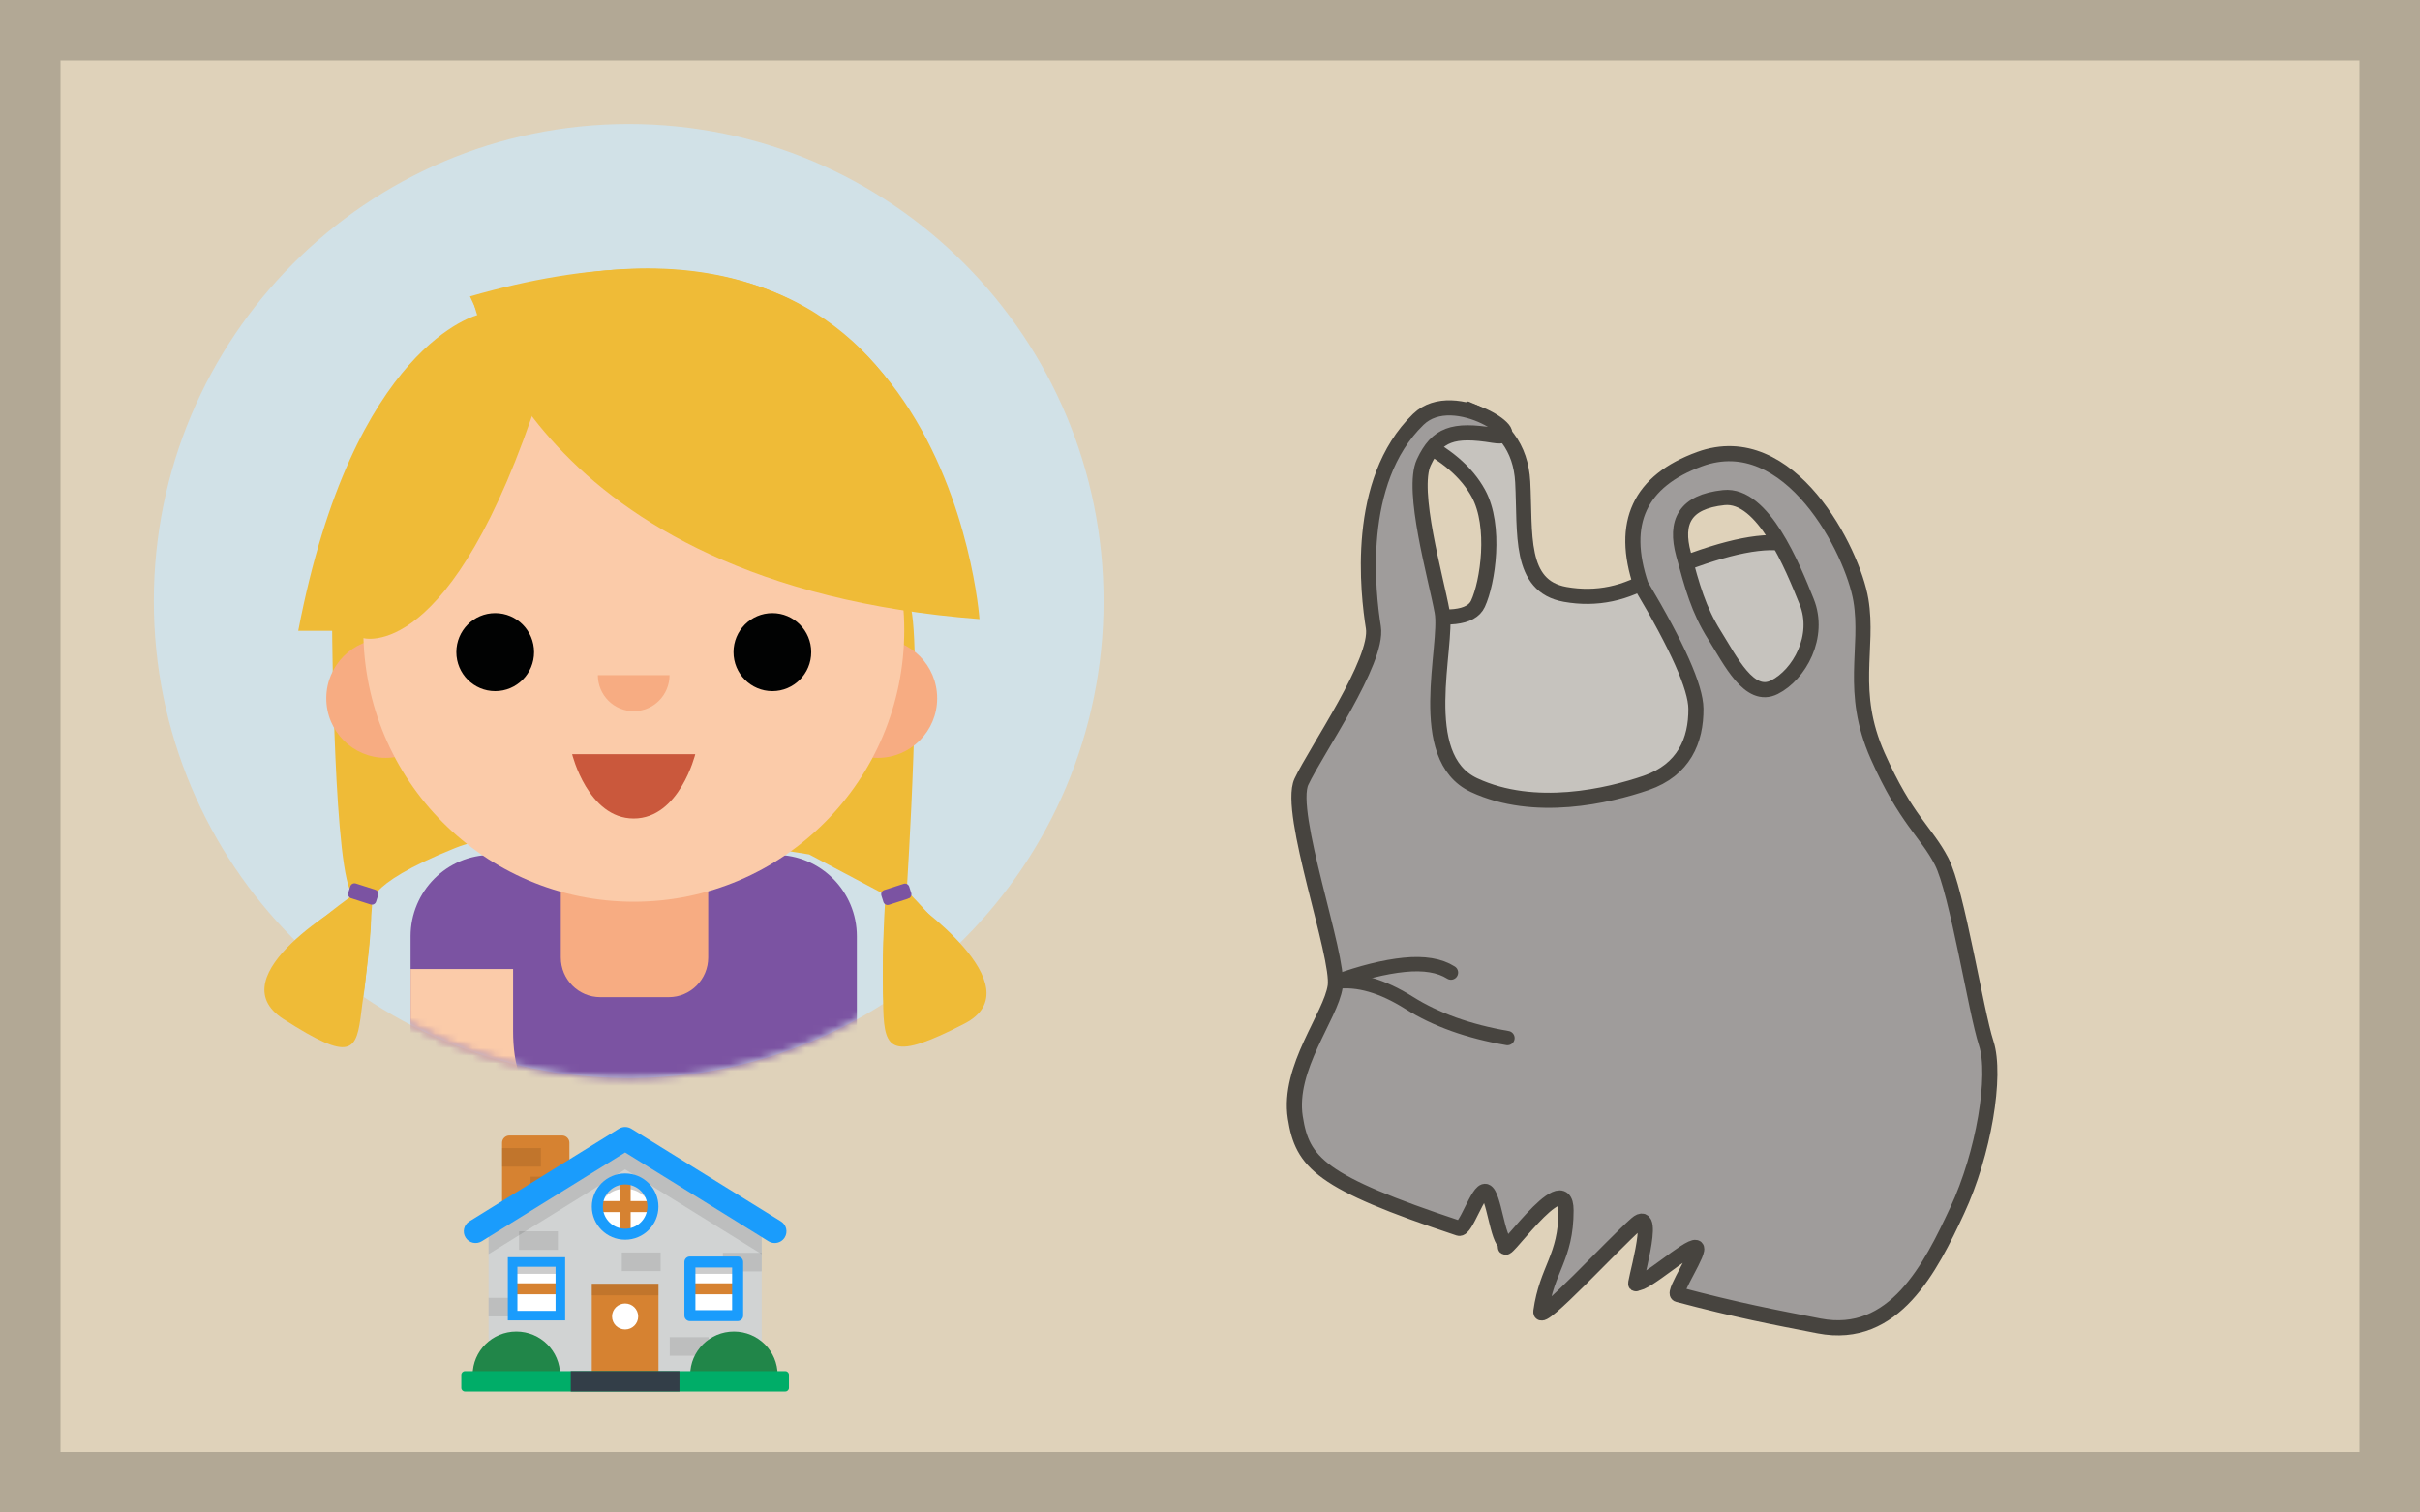 <?xml version="1.0" encoding="UTF-8"?>
<svg width="320px" height="200px" viewBox="0 0 320 200" version="1.1" xmlns="http://www.w3.org/2000/svg" xmlns:xlink="http://www.w3.org/1999/xlink">
    <!-- Generator: Sketch 51.2 (57519) - http://www.bohemiancoding.com/sketch -->
    <title>WasteAni_02_3</title>
    <desc>Created with Sketch.</desc>
    <defs>
        <path d="M0.341,63.371 C0.341,98.21 28.454,126.451 63.134,126.451 C97.813,126.451 125.926,98.21 125.926,63.371 C125.926,28.532 97.813,0.289 63.134,0.289 C28.454,0.289 0.341,28.532 0.341,63.371" id="path-1"></path>
        <path d="M0.341,63.371 C0.341,98.21 28.454,126.451 63.134,126.451 C97.813,126.451 125.926,98.21 125.926,63.371 C125.926,28.532 97.813,0.289 63.134,0.289 C28.454,0.289 0.341,28.532 0.341,63.371" id="path-3"></path>
        <path d="M0.341,63.371 C0.341,98.21 28.454,126.451 63.134,126.451 C97.813,126.451 125.926,98.21 125.926,63.371 C125.926,28.532 97.813,0.289 63.134,0.289 C28.454,0.289 0.341,28.532 0.341,63.371" id="path-5"></path>
        <path d="M0.341,63.371 C0.341,98.21 28.454,126.451 63.134,126.451 C97.813,126.451 125.926,98.21 125.926,63.371 C125.926,28.532 97.813,0.289 63.134,0.289 C28.454,0.289 0.341,28.532 0.341,63.371 Z" id="path-7"></path>
        <path d="M0.341,63.371 C0.341,98.21 28.454,126.451 63.134,126.451 C97.813,126.451 125.926,98.21 125.926,63.371 C125.926,28.532 97.813,0.289 63.134,0.289 C28.454,0.289 0.341,28.532 0.341,63.371" id="path-9"></path>
        <path d="M0.341,63.371 C0.341,98.21 28.454,126.451 63.134,126.451 C97.813,126.451 125.926,98.21 125.926,63.371 C125.926,28.532 97.813,0.289 63.134,0.289 C28.454,0.289 0.341,28.532 0.341,63.371" id="path-11"></path>
        <path d="M0.341,63.371 C0.341,98.21 28.454,126.451 63.134,126.451 C97.813,126.451 125.926,98.21 125.926,63.371 C125.926,28.532 97.813,0.289 63.134,0.289 C28.454,0.289 0.341,28.532 0.341,63.371" id="path-13"></path>
        <path d="M0.341,63.371 C0.341,98.21 28.454,126.451 63.134,126.451 C97.813,126.451 125.926,98.21 125.926,63.371 C125.926,28.532 97.813,0.289 63.134,0.289 C28.454,0.289 0.341,28.532 0.341,63.371" id="path-15"></path>
        <path d="M0.341,63.371 C0.341,98.21 28.454,126.451 63.134,126.451 C97.813,126.451 125.926,98.21 125.926,63.371 C125.926,28.532 97.813,0.289 63.134,0.289 C28.454,0.289 0.341,28.532 0.341,63.371" id="path-17"></path>
        <path d="M0.341,63.371 C0.341,98.21 28.454,126.451 63.134,126.451 C97.813,126.451 125.926,98.21 125.926,63.371 C125.926,28.532 97.813,0.289 63.134,0.289 C28.454,0.289 0.341,28.532 0.341,63.371" id="path-19"></path>
        <path d="M0.341,63.371 C0.341,98.21 28.454,126.451 63.134,126.451 C97.813,126.451 125.926,98.21 125.926,63.371 C125.926,28.532 97.813,0.289 63.134,0.289 C28.454,0.289 0.341,28.532 0.341,63.371" id="path-21"></path>
        <path d="M0.341,63.371 C0.341,98.21 28.454,126.451 63.134,126.451 C97.813,126.451 125.926,98.21 125.926,63.371 C125.926,28.532 97.813,0.289 63.134,0.289 C28.454,0.289 0.341,28.532 0.341,63.371 Z" id="path-23"></path>
        <path d="M0.341,63.371 C0.341,98.21 28.454,126.451 63.134,126.451 C97.813,126.451 125.926,98.21 125.926,63.371 C125.926,28.532 97.813,0.289 63.134,0.289 C28.454,0.289 0.341,28.532 0.341,63.371" id="path-25"></path>
        <path d="M0.341,63.371 C0.341,98.21 28.454,126.451 63.134,126.451 C97.813,126.451 125.926,98.21 125.926,63.371 C125.926,28.532 97.813,0.289 63.134,0.289 C28.454,0.289 0.341,28.532 0.341,63.371" id="path-27"></path>
        <path d="M0.341,63.371 C0.341,98.21 28.454,126.451 63.134,126.451 C97.813,126.451 125.926,98.21 125.926,63.371 C125.926,28.532 97.813,0.289 63.134,0.289 C28.454,0.289 0.341,28.532 0.341,63.371" id="path-29"></path>
    </defs>
    <g id="WasteAni_02_3" stroke="none" stroke-width="1" fill="none" fill-rule="evenodd">
        <rect id="Rectangle-22" fill="#DFD2BA" fill-rule="nonzero" x="0" y="0" width="320" height="200"></rect>
        <g id="Group-6" opacity="0.8" transform="translate(218.034, 117.357) rotate(-335) translate(-218.034, -117.357) translate(163.034, 59.857)" fill-rule="nonzero" stroke="#212121">
            <path d="M6.695,10.322 C11.578,10.071 15.086,11.947 17.218,15.95 C20.417,21.954 22.503,28.675 28.595,27.046 C32.656,25.961 35.872,23.548 38.244,19.809 C43.64,13.74 48.067,10.087 51.524,8.852 C54.981,7.617 58.989,9.983 63.547,15.95 L73.966,44.683 L27.822,65.431 L10.461,38.057 C15.926,36.804 18.658,35.137 18.658,33.057 C18.658,29.937 16.503,22.724 12.56,19.809 C9.932,17.866 6.377,16.883 1.897,16.862 L6.695,10.322 Z" id="Path-10" stroke-width="2" fill="#BFBFBF"></path>
            <path d="M48.829,45.114 C52.625,41.445 52.45,37.23 50.64,33.435 C49.432,30.906 44.936,26.992 37.15,21.696 C31.17,15.423 31.17,9.296 37.15,3.315 C46.12,-5.656 60.662,5.839 64.346,11.207 C68.029,16.575 68.029,22.81 75.047,28.929 C82.066,35.047 85.079,35.293 88.612,38.009 C92.145,40.726 101.075,54.048 104.131,57.316 C107.186,60.583 110,70.676 110,78.962 C110,87.249 109.752,98.075 99.88,100.538 C94.097,101.98 89.273,103.217 81.218,104.654 C80.448,104.791 81.584,97.87 80.752,98.011 C79.733,98.184 76.729,105.421 75.604,105.601 C75.559,107.158 73.91,94.889 72.3,98.515 C70.691,102.141 66.269,116.044 65.751,114.361 C64.063,108.878 65.763,106.502 63.116,100.825 C60.469,95.148 57.955,111.615 57.811,108.147 C56.588,108.307 53.552,102.905 52.429,103.044 C51.38,103.174 52.238,108.847 51.272,108.959 C32.03,111.192 28.854,109.841 25.483,104.827 C21.763,99.292 24.091,90.706 22.927,86.861 C21.763,83.017 7.45,68.684 7.45,64.251 C7.45,59.818 9.959,45.452 7.45,41.731 C4.941,38.009 -2.995,25.29 1.204,14.286 C3.599,8.009 16.34,10.536 11.124,11.995 C5.909,13.455 4.267,15.026 4.267,19.121 C4.267,23.216 12.144,32.24 14.809,36 C17.474,39.759 19.513,55 28.332,55 C37.15,55 45.033,48.783 48.829,45.114 Z M48.759,23.59 C52.098,25.749 56.544,29.395 58.844,26.49 C61.144,23.586 61.545,17.798 57.932,14.423 C54.319,11.047 46.686,3.886 42.191,6.585 C37.696,9.285 37.696,12.268 40.525,15.622 C43.353,18.975 45.42,21.431 48.759,23.59 Z" id="Combined-Shape" stroke-width="2" fill="#8E8E93"></path>
            <path d="M22.759,86.293 C25.325,83.736 27.738,81.784 29.999,80.437 C32.26,79.091 34.272,78.53 36.034,78.755" id="Path-13" stroke-width="1.897" stroke-linecap="round" stroke-linejoin="round"></path>
            <path d="M22.759,86.293 C25.223,84.722 28.537,84.198 32.701,84.722 C36.864,85.246 41.453,84.821 46.466,83.448" id="Path-14" stroke-width="1.897" stroke-linecap="round" stroke-linejoin="round"></path>
        </g>
        <rect id="Rectangle-22-Copy" stroke-opacity="0.2" stroke="#000000" stroke-width="8" fill-opacity="0" fill="#FFFFFF" fill-rule="nonzero" x="4" y="4" width="312" height="192"></rect>
        <g id="Group" transform="translate(20, 16)">
            <g id="4">
                <path d="M125.926,63.479 C125.926,98.317 97.813,126.56 63.134,126.56 C28.455,126.56 0.341,98.317 0.341,63.479 C0.341,28.641 28.455,0.398 63.134,0.398 C97.813,0.398 125.926,28.641 125.926,63.479" id="Fill-1-Copy" fill="#D1E1E7"></path>
                <g id="Group-49" transform="translate(0, 0.108)">
                    <g id="Group-6">
                        <mask id="mask-2" fill="white">
                            <use xlink:href="#path-1"></use>
                        </mask>
                        <g id="Clip-5"></g>
                        <path d="M59.281,87.625 L68.333,87.625 C71.216,87.625 73.553,89.974 73.553,92.87 L73.553,110.505 C73.553,113.401 71.216,115.749 68.333,115.749 L59.281,115.749 C56.398,115.749 54.06,113.401 54.06,110.505 L54.06,92.87 C54.06,89.974 56.398,87.625 59.281,87.625" id="Fill-4" fill="#F7AC82" mask="url(#mask-2)"></path>
                    </g>
                    <g id="Group-9">
                        <mask id="mask-4" fill="white">
                            <use xlink:href="#path-3"></use>
                        </mask>
                        <g id="Clip-8"></g>
                        <path d="M82.6,134.621 L44.995,134.621 C39.084,134.621 34.291,129.8 34.291,123.854 L34.291,107.706 C34.291,101.759 39.084,96.938 44.995,96.938 L82.6,96.938 C88.512,96.938 93.304,101.759 93.304,107.706 L93.304,123.854 C93.304,129.8 88.512,134.621 82.6,134.621" id="Fill-7" fill="#7B53A2" mask="url(#mask-4)"></path>
                        <rect id="Rectangle-Copy" fill="#FBCBA9" fill-rule="nonzero" mask="url(#mask-4)" x="79.747" y="111.358" width="13.557" height="19.227"></rect>
                        <path d="M34.291,121.665 C34.291,117.779 34.291,114.568 34.291,112.032 L47.848,112.032 C47.848,113.267 47.848,115.997 47.848,120.222 C47.848,124.432 48.821,129.55 53.165,129.55 C59.73,129.55 58.677,130.936 55.197,131.785 C57.064,134.163 60.595,137 58.632,138.23 C56.668,139.461 53.791,143.502 45.884,137.608 C37.976,131.714 34.291,127.334 34.291,121.665 Z" id="Rectangle-Copy-2" fill="#FBCBA9" fill-rule="nonzero" mask="url(#mask-4)"></path>
                    </g>
                    <g id="Group-12">
                        <mask id="mask-6" fill="white">
                            <use xlink:href="#path-5"></use>
                        </mask>
                        <g id="Clip-11"></g>
                        <path d="M59.375,87.625 L68.428,87.625 C71.31,87.625 73.647,89.974 73.647,92.87 L73.647,110.505 C73.647,113.401 71.31,115.749 68.428,115.749 L59.375,115.749 C56.492,115.749 54.155,113.401 54.155,110.505 L54.155,92.87 C54.155,89.974 56.492,87.625 59.375,87.625" id="Fill-10" fill="#F7AC82" mask="url(#mask-6)"></path>
                    </g>
                    <g id="Group-15">
                        <mask id="mask-8" fill="white">
                            <use xlink:href="#path-7"></use>
                        </mask>
                        <g id="Clip-14"></g>
                        <path d="M43.266,25.508 C43.266,25.508 26.725,29.283 19.436,67.305 L23.922,67.305 C23.922,67.305 24.148,100.256 26.698,102.228 C26.698,102.228 13.829,111.24 15.231,115.184 C16.633,119.126 25.27,123.068 26.698,121.662 C28.127,120.253 29.194,103.636 29.194,103.636 C29.194,103.636 27.566,101.1 40.182,96.032 C52.797,90.962 87.001,96.877 87.001,96.877 L97.093,102.228 C97.093,102.228 95.691,121.681 98.495,121.952 C101.298,122.224 109.148,116.591 108.587,113.212 C108.027,109.832 99.896,101.664 99.896,101.664 C99.896,101.664 102.139,67.305 100.176,63.361 C100.176,63.361 105.784,65.615 107.185,64.77 C107.185,64.77 107.746,4.217 42.145,23.087 L43.266,25.508 Z" id="Fill-13" fill="#EFBB37" mask="url(#mask-8)"></path>
                    </g>
                    <g id="Group-18">
                        <mask id="mask-10" fill="white">
                            <use xlink:href="#path-9"></use>
                        </mask>
                        <g id="Clip-17"></g>
                        <path d="M38.822,76.232 C38.822,80.581 35.313,84.106 30.984,84.106 C26.654,84.106 23.145,80.581 23.145,76.232 C23.145,71.883 26.654,68.358 30.984,68.358 C35.313,68.358 38.822,71.883 38.822,76.232" id="Fill-16" fill="#F7AC82" mask="url(#mask-10)"></path>
                    </g>
                    <g id="Group-21">
                        <mask id="mask-12" fill="white">
                            <use xlink:href="#path-11"></use>
                        </mask>
                        <g id="Clip-20"></g>
                        <path d="M103.923,76.232 C103.923,80.581 100.414,84.106 96.085,84.106 C91.755,84.106 88.246,80.581 88.246,76.232 C88.246,71.883 91.755,68.358 96.085,68.358 C100.414,68.358 103.923,71.883 103.923,76.232" id="Fill-19" fill="#F7AC82" mask="url(#mask-12)"></path>
                    </g>
                    <g id="Group-24">
                        <mask id="mask-14" fill="white">
                            <use xlink:href="#path-13"></use>
                        </mask>
                        <g id="Clip-23"></g>
                        <path d="M99.57,67.204 C99.57,87.047 83.558,103.132 63.807,103.132 C44.056,103.132 28.044,87.047 28.044,67.204 C28.044,47.362 44.056,31.277 63.807,31.277 C83.558,31.277 99.57,47.362 99.57,67.204" id="Fill-22" fill="#FBCBA9" mask="url(#mask-14)"></path>
                    </g>
                    <g id="Group-27">
                        <mask id="mask-16" fill="white">
                            <use xlink:href="#path-15"></use>
                        </mask>
                        <g id="Clip-26"></g>
                        <path d="M50.621,70.124 C50.621,72.975 48.321,75.285 45.483,75.285 C42.646,75.285 40.345,72.975 40.345,70.124 C40.345,67.273 42.646,64.963 45.483,64.963 C48.321,64.963 50.621,67.273 50.621,70.124" id="Fill-25" fill="#010202" mask="url(#mask-16)"></path>
                    </g>
                    <g id="Group-30">
                        <mask id="mask-18" fill="white">
                            <use xlink:href="#path-17"></use>
                        </mask>
                        <g id="Clip-29"></g>
                        <path d="M87.268,70.124 C87.268,72.975 84.968,75.285 82.131,75.285 C79.294,75.285 76.993,72.975 76.993,70.124 C76.993,67.273 79.294,64.963 82.131,64.963 C84.968,64.963 87.268,67.273 87.268,70.124" id="Fill-28" fill="#010202" mask="url(#mask-18)"></path>
                    </g>
                    <g id="Group-33">
                        <mask id="mask-20" fill="white">
                            <use xlink:href="#path-19"></use>
                        </mask>
                        <g id="Clip-32"></g>
                        <path d="M63.794,77.932 C61.175,77.932 59.053,75.799 59.053,73.169 L68.537,73.169 C68.537,75.799 66.414,77.932 63.794,77.932" id="Fill-31" fill="#F7AC82" mask="url(#mask-20)"></path>
                    </g>
                    <g id="Group-36">
                        <mask id="mask-22" fill="white">
                            <use xlink:href="#path-21"></use>
                        </mask>
                        <g id="Clip-35"></g>
                        <path d="M55.654,83.62 L71.936,83.62 C71.936,83.62 69.852,92.125 63.794,92.125 C57.738,92.125 55.654,83.62 55.654,83.62" id="Fill-34" fill="#CA583C" mask="url(#mask-22)"></path>
                    </g>
                    <g id="Group-39">
                        <mask id="mask-24" fill="white">
                            <use xlink:href="#path-23"></use>
                        </mask>
                        <g id="Clip-38"></g>
                        <path d="M27.911,68.242 C27.911,68.242 39.665,72.071 51.42,35.687 L51.42,23.705 L39.665,32.496 L23.145,63.135 L27.911,68.242 Z" id="Fill-37" fill="#EFBB37" mask="url(#mask-24)"></path>
                    </g>
                    <g id="Group-42">
                        <mask id="mask-26" fill="white">
                            <use xlink:href="#path-25"></use>
                        </mask>
                        <g id="Clip-41"></g>
                        <path d="M42.534,23.522 C42.534,23.522 50,61.171 109.518,65.756 C109.518,65.756 105.163,2.956 42.534,23.522" id="Fill-40" fill="#EFBB37" mask="url(#mask-26)"></path>
                    </g>
                    <g id="Group-45">
                        <mask id="mask-28" fill="white">
                            <use xlink:href="#path-27"></use>
                        </mask>
                        <g id="Clip-44"></g>
                        <path d="M29,103.495 L26.431,102.672 C26.125,102.574 25.956,102.244 26.054,101.935 L26.32,101.099 C26.418,100.79 26.746,100.62 27.053,100.718 L29.621,101.542 C29.928,101.64 30.097,101.97 29.999,102.278 L29.733,103.115 C29.635,103.424 29.307,103.593 29,103.495" id="Fill-43" fill="#7B53A2" mask="url(#mask-28)"></path>
                    </g>
                    <g id="Group-48">
                        <mask id="mask-30" fill="white">
                            <use xlink:href="#path-29"></use>
                        </mask>
                        <g id="Clip-47"></g>
                        <path d="M97.547,103.537 L100.116,102.714 C100.422,102.615 100.591,102.286 100.493,101.977 L100.228,101.14 C100.129,100.832 99.802,100.661 99.495,100.76 L96.927,101.584 C96.62,101.682 96.451,102.012 96.549,102.319 L96.814,103.157 C96.913,103.465 97.24,103.635 97.547,103.537" id="Fill-46" fill="#7B53A2" mask="url(#mask-30)"></path>
                    </g>
                </g>
                <g id="Group-54" transform="translate(14.354, 102.654)" fill="#EFBB37">
                    <path d="M12.009,0.345 C12.009,0.345 -5.875,10.343 3.156,16.119 C12.189,21.895 12.786,20.423 13.437,15.028 C14.088,9.633 15.341,1.497 14.295,1.391 C13.25,1.284 12.009,0.345 12.009,0.345" id="Fill-50"></path>
                    <path d="M85.811,0.177 C85.811,0.177 102.707,11.782 93.186,16.702 C83.664,21.621 82.602,20.278 82.445,14.845 C82.289,9.413 82.388,1.018 83.439,1.009 C84.49,0.999 85.811,0.177 85.811,0.177" id="Fill-52"></path>
                </g>
            </g>
        </g>
        <g id="house-copy-2" transform="translate(61, 149)">
            <path d="M14.293,12.116 C14.293,12.648 13.855,13.083 13.32,13.083 L6.362,13.083 C5.826,13.083 5.388,12.648 5.388,12.116 L5.388,2.117 C5.388,1.585 5.826,1.15 6.362,1.15 L13.32,1.15 C13.855,1.15 14.293,1.585 14.293,2.117 L14.293,12.116 L14.293,12.116 Z" id="Shape" fill="#D68231"></path>
            <rect id="Rectangle-path" fill="#000000" opacity="0.1" x="5.388" y="2.812" width="5.135" height="2.457"></rect>
            <rect id="Rectangle-path" fill="#000000" opacity="0.1" x="9.157" y="6.603" width="5.135" height="2.457"></rect>
            <polygon id="Shape" fill="#D1D3D3" points="3.603 12.775 3.603 32.821 39.721 32.821 39.721 12.775 21.662 1.569"></polygon>
            <polygon id="Shape" fill="#000000" opacity="0.1" points="21.662 1.569 3.603 12.775 3.603 16.839 21.662 5.633 39.721 16.839 39.721 12.775"></polygon>
            <rect id="Rectangle-path" fill="#000000" opacity="0.1" x="34.585" y="16.661" width="5.135" height="2.457"></rect>
            <rect id="Rectangle-path" fill="#000000" opacity="0.1" x="27.559" y="27.813" width="5.135" height="2.457"></rect>
            <rect id="Rectangle-path" fill="#000000" opacity="0.1" x="21.222" y="16.622" width="5.135" height="2.457"></rect>
            <rect id="Rectangle-path" fill="#000000" opacity="0.1" x="3.603" y="22.618" width="5.135" height="2.457"></rect>
            <rect id="Rectangle-path" fill="#000000" opacity="0.1" x="7.636" y="13.819" width="5.135" height="2.457"></rect>
            <rect id="Rectangle-path" fill="#D68231" x="17.251" y="20.756" width="8.821" height="12.065"></rect>
            <ellipse id="Oval" fill="#FFFFFF" cx="21.661" cy="25.081" rx="1.728" ry="1.718"></ellipse>
            <ellipse id="Oval" fill="#FFFFFF" cx="21.661" cy="10.55" rx="3.674" ry="3.653"></ellipse>
            <path d="M21.661,6.897 C19.632,6.897 17.987,8.532 17.987,10.55 C17.987,10.77 18.008,10.986 18.046,11.195 C18.352,9.485 19.854,8.187 21.661,8.187 C23.469,8.187 24.971,9.485 25.277,11.195 C25.315,10.986 25.335,10.77 25.335,10.55 C25.335,8.532 23.69,6.897 21.661,6.897 L21.661,6.897 Z" id="Shape" fill="#000000" opacity="0.2"></path>
            <polygon id="Shape" fill="#D68231" points="25.335 9.824 22.391 9.824 22.391 6.897 20.931 6.897 20.931 9.824 17.987 9.824 17.987 11.276 20.931 11.276 20.931 14.203 22.391 14.203 22.391 11.276 25.335 11.276"></polygon>
            <path d="M21.661,14.929 C19.233,14.929 17.257,12.964 17.257,10.55 C17.257,8.136 19.233,6.171 21.661,6.171 C24.09,6.171 26.065,8.136 26.065,10.55 C26.065,12.964 24.09,14.929 21.661,14.929 L21.661,14.929 Z M21.661,7.623 C20.038,7.623 18.717,8.936 18.717,10.55 C18.717,12.164 20.038,13.477 21.661,13.477 C23.285,13.477 24.605,12.164 24.605,10.55 C24.605,8.936 23.285,7.623 21.661,7.623 L21.661,7.623 Z" id="Shape" fill="#1A9CFC"></path>
            <rect id="Rectangle-path" fill="#000000" opacity="0.1" x="17.251" y="20.756" width="8.821" height="1.525"></rect>
            <rect id="Rectangle-path" fill="#FFFFFF" x="6.785" y="17.876" width="6.312" height="7.093"></rect>
            <rect id="Rectangle-path" fill="#000000" opacity="0.2" x="6.785" y="17.876" width="6.312" height="1.564"></rect>
            <rect id="Rectangle-path" fill="#D68231" x="6.785" y="20.696" width="6.312" height="1.451"></rect>
            <path d="M7.419,24.337 L12.462,24.337 L12.462,18.507 L7.419,18.507 L7.419,24.337 Z M13.731,17.245 L13.731,25.599 L6.15,25.599 L6.15,17.245 L13.731,17.245 Z" id="Rectangle-path" fill="#1A9CFC" fill-rule="nonzero"></path>
            <rect id="Rectangle-path" fill="#FFFFFF" x="30.228" y="17.876" width="6.312" height="7.093"></rect>
            <rect id="Rectangle-path" fill="#000000" opacity="0.2" x="30.228" y="17.876" width="6.312" height="1.564"></rect>
            <rect id="Rectangle-path" fill="#D68231" x="30.228" y="20.696" width="6.312" height="1.451"></rect>
            <path d="M36.539,25.694 L30.228,25.694 C29.825,25.694 29.498,25.369 29.498,24.968 L29.498,17.876 C29.498,17.475 29.825,17.15 30.228,17.15 L36.539,17.15 C36.942,17.15 37.269,17.475 37.269,17.876 L37.269,24.968 C37.269,25.369 36.942,25.694 36.539,25.694 L36.539,25.694 Z M30.957,24.243 L35.809,24.243 L35.809,18.601 L30.957,18.601 L30.957,24.243 L30.957,24.243 Z" id="Shape" fill="#1A9CFC"></path>
            <path d="M41.827,32.821 C41.827,29.646 39.239,27.072 36.045,27.072 C32.852,27.072 30.263,29.646 30.263,32.821 L41.827,32.821 L41.827,32.821 Z" id="Shape" fill="#218649"></path>
            <path d="M1.495,32.821 C1.495,29.646 4.084,27.072 7.277,27.072 C10.471,27.072 13.059,29.646 13.059,32.821 L1.495,32.821 L1.495,32.821 Z" id="Shape" fill="#218649"></path>
            <path d="M43.323,34.517 C43.323,34.783 43.107,35 42.843,35 L0.48,35 C0.216,35 0,34.783 0,34.517 L0,32.79 C0,32.525 0.216,32.308 0.48,32.308 L42.843,32.308 C43.107,32.308 43.323,32.525 43.323,32.79 L43.323,34.517 L43.323,34.517 L43.323,34.517 Z" id="Shape" fill="#00AD68"></path>
            <rect id="Rectangle-path" fill="#333E48" x="14.473" y="32.308" width="14.376" height="2.692"></rect>
            <path d="M41.437,15.367 C41.155,15.367 40.871,15.291 40.615,15.132 L21.662,3.393 L2.708,15.132 C1.979,15.585 1.018,15.363 0.564,14.637 C0.109,13.911 0.332,12.957 1.062,12.504 L20.838,0.255 C21.342,-0.057 21.981,-0.057 22.485,0.255 L42.261,12.504 C42.991,12.957 43.215,13.911 42.76,14.637 C42.465,15.108 41.956,15.367 41.437,15.367 L41.437,15.367 Z" id="Shape" fill="#1A9CFC"></path>
        </g>
    </g>
</svg>